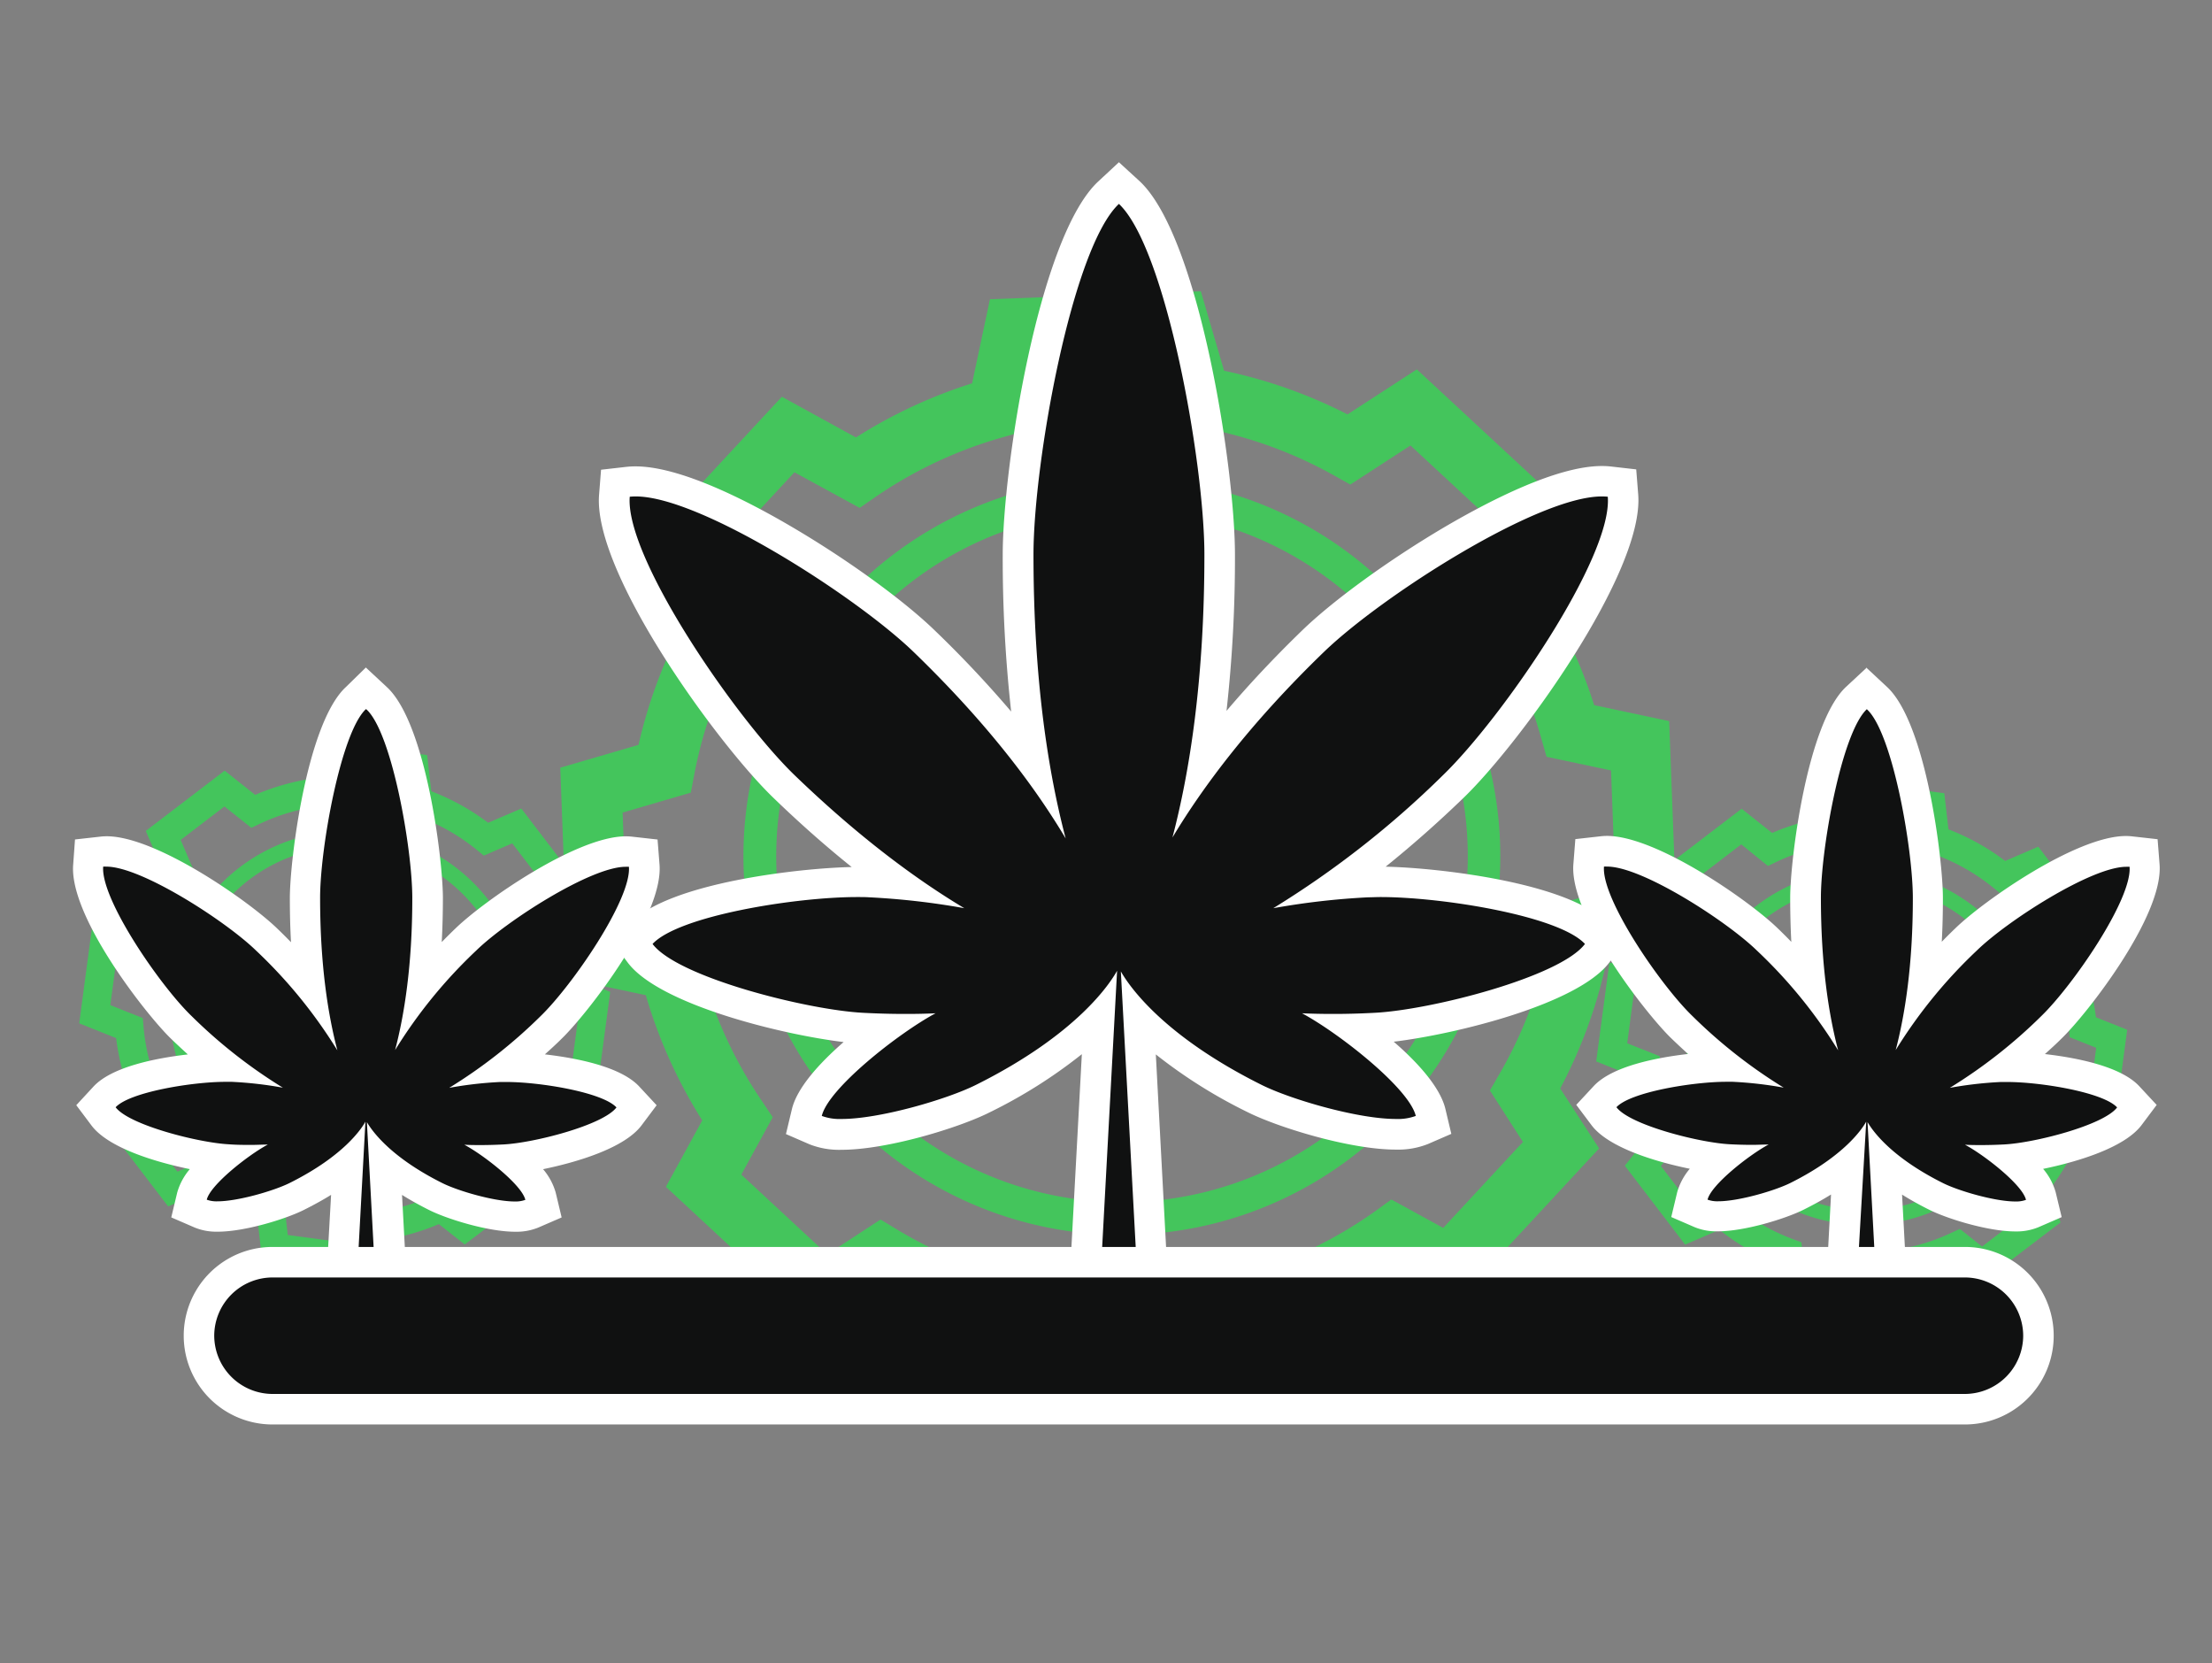 <svg id="Layer_1" data-name="Layer 1" xmlns="http://www.w3.org/2000/svg" viewBox="0 0 435 327"><rect x="0" y="0" width="435" height="327" fill="#808080" stroke="none"/><defs><style>.cls-1{opacity:0.6;}.cls-2{fill:#1cf445;}.cls-3{fill:#101111;}.cls-4{fill:#fff;}</style></defs><title>Industria de cannabis</title><g class="cls-1"><path class="cls-2" d="M203.85,276.92,200,263.64a96.41,96.41,0,0,1-26.52-9.95l-12.11,7.87-30.42-28.23,7.15-13.06A97,97,0,0,1,127,195.65l-15.27-3.24-1.55-41.48,15.39-4.49a96.29,96.29,0,0,1,9-24.08l-9.06-13.93L153.76,78l14.57,8a97.18,97.18,0,0,1,22.84-10.64l3.51-16.53,41.47-1.56,4.57,15.62A96.83,96.83,0,0,1,265,81.47l13.63-8.85,30.43,28.23-7.3,13.32a97.1,97.1,0,0,1,11.74,24.46l14.75,3.14,1.56,41.47-13.51,3.95A96.59,96.59,0,0,1,306.82,214l7.65,11.78-28.22,30.42-11.83-6.47a97,97,0,0,1-26.23,12.18l-2.87,13.49Zm-30.69-37.16,3.18,1.92a84.84,84.84,0,0,0,29.33,11l3.62.64,3.33,11.41,23-.87,2.46-11.59,3.58-.91A85,85,0,0,0,270.61,238l3-2.18,10.2,5.59,15.68-16.9L293,214.39l1.82-3.15a84.85,84.85,0,0,0,10.49-29.62l.58-3.71,11.79-3.44-.86-23-12.68-2.69-1-3.46A85,85,0,0,0,290.05,118l-2.2-3,6.43-11.74-16.9-15.68-11.83,7.68-3.12-1.74a85,85,0,0,0-27.37-9.67l-3.65-.62-4-13.79-23,.86-3.07,14.48-3.47,1a85,85,0,0,0-25.82,12l-3,2.07-12.82-7-15.68,16.9,8,12.26-1.85,3.15a84.9,84.9,0,0,0-10.17,27.11l-.68,3.56-13.41,3.92.86,23,13.41,2.84.89,3.59a85,85,0,0,0,12.36,27.47l2,3-6.18,11.28,16.9,15.68Z"/><path class="cls-2" d="M275.18,219a74.44,74.44,0,1,1-7.26-108.16h0A74.52,74.52,0,0,1,278.14,215.6C277.18,216.77,276.2,217.9,275.18,219ZM170.83,122.06q-1.4,1.48-2.7,3.09a68,68,0,1,0,95.69-9.34h0A68.07,68.07,0,0,0,170.83,122.06Z"/></g><g class="cls-1"><path class="cls-2" d="M389.72,252.13l-5.1-4a45.36,45.36,0,0,1-12.89,3.38l-2.51,6.31-19.35-2.58-.8-7a46,46,0,0,1-10.94-6.45l-6.74,2.9-11.86-15.51,4.69-5.91a45.38,45.38,0,0,1-3.07-11.7l-7.25-2.89,2.58-19.35,7.76-.89a45.71,45.71,0,0,1,5.89-10.29l-3.14-7.3L342.5,159l6,4.76a45.59,45.59,0,0,1,11.67-3.29l2.84-7.1,19.35,2.58.81,7.1a45.38,45.38,0,0,1,11.15,6.21l6.52-2.8L412.68,182l-4.12,5.18A45.15,45.15,0,0,1,412.18,200l6.14,2.45-2.58,19.35-6.3.72a45.88,45.88,0,0,1-6.77,11.8l2.56,6Zm-21.88-5.94,1.74-.12a40,40,0,0,0,14.26-3.74l1.57-.73,4.37,3.47,8.62-6.58-2.2-5.12,1.12-1.32a40,40,0,0,0,7.46-13l.58-1.66,5.43-.62L412.23,206,407,203.92l-.15-1.71a40,40,0,0,0-4-14.22l-.78-1.58,3.59-4.53L399,173.27l-5.6,2.4-1.31-1.07a40,40,0,0,0-12.44-6.9l-1.67-.57-.71-6.26-10.75-1.43-2.46,6.16-1.67.18a40.19,40.19,0,0,0-13.14,3.71l-1.57.76L342.43,166l-8.61,6.59,2.74,6.39-1.07,1.31A40.18,40.18,0,0,0,328.84,192l-.59,1.62-6.83.78L320,205.11l6.38,2.54.15,1.71A39.84,39.84,0,0,0,330,222.54l.71,1.55-4.09,5.14,6.59,8.62,5.92-2.55,1.31,1.14a40.25,40.25,0,0,0,12.21,7.2l1.6.59.69,6,10.74,1.44Z"/><path class="cls-2" d="M401.39,210.52a35,35,0,1,1-32.15-39.58h0a35.05,35.05,0,0,1,32.37,37.47C401.56,209.12,401.49,209.82,401.39,210.52ZM335,201.61c-.08.63-.15,1.27-.19,1.92A32,32,0,1,0,369,174h0A32,32,0,0,0,335,201.61Z"/></g><g class="cls-1"><path class="cls-2" d="M91.4,244.66l-5.1-4A45,45,0,0,1,73.42,244l-2.52,6.31-19.35-2.58-.8-7a45.4,45.4,0,0,1-10.93-6.45l-6.75,2.9L21.21,221.69l4.69-5.9a45.07,45.07,0,0,1-3.06-11.7l-7.26-2.9,2.58-19.35,7.76-.88a45.28,45.28,0,0,1,5.89-10.29l-3.14-7.31,15.51-11.85,6,4.76A45.61,45.61,0,0,1,61.84,153l2.84-7.1L84,148.45l.81,7.11A45.67,45.67,0,0,1,96,161.76l6.52-2.8,11.85,15.51-4.12,5.18a45.49,45.49,0,0,1,3.63,12.87L120,195l-2.58,19.35-6.3.72a45.72,45.72,0,0,1-6.77,11.8l2.56,6Zm-21.88-5.95,1.75-.12a40,40,0,0,0,14.25-3.73l1.57-.74,4.38,3.48,8.61-6.59-2.2-5.12L99,224.57a39.94,39.94,0,0,0,7.46-13l.58-1.65,5.43-.63,1.44-10.75-5.25-2.09-.15-1.7a40,40,0,0,0-4-14.23l-.78-1.58,3.6-4.53-6.59-8.61-5.6,2.41-1.31-1.07a40.05,40.05,0,0,0-12.44-6.91l-1.66-.57L79,153.4,68.24,152l-2.46,6.17-1.67.17A40,40,0,0,0,51,162l-1.57.75-5.29-4.2-8.61,6.58,2.74,6.4-1.07,1.3a40.23,40.23,0,0,0-6.65,11.64l-.59,1.61-6.83.78-1.43,10.75,6.38,2.55.15,1.71a40.09,40.09,0,0,0,3.45,13.17l.71,1.55-4.09,5.15,6.59,8.61,5.92-2.54L42.1,229a39.68,39.68,0,0,0,12.2,7.2l1.6.6.69,6,10.75,1.43Z"/><path class="cls-2" d="M103.07,203a35,35,0,1,1-32.15-39.58h0a35.05,35.05,0,0,1,32.37,37.48C103.24,201.64,103.17,202.35,103.07,203Zm-66.39-8.91c-.09.64-.15,1.28-.2,1.92A32,32,0,1,0,70.7,166.49h0A32,32,0,0,0,36.68,194.13Z"/></g><path class="cls-3" d="M213,257.94l3.12-57.8c-4.43,4.49-11.59,10.21-22.87,15.83-5.74,2.87-19.42,7-27.77,7a13,13,0,0,1-5.12-.84l-2.31-1,.59-2.44c1.16-4.86,8.56-11.52,15.16-16.41-1.42,0-2.85-.1-4.29-.17-10.06-.53-37.68-6.8-43.66-14.74l-1.52-2,1.72-1.84c6.22-6.68,30.9-10.17,42.38-10.17.92,0,1.79,0,2.58.06q3,.15,5.94.42a209.78,209.78,0,0,1-22.88-19.3c-10.43-10.07-34.42-42.93-33.31-57.11L121,95l2.46-.28a14.7,14.7,0,0,1,1.52-.08c14,0,45.58,20.65,56.71,31.4a205.2,205.2,0,0,1,21.66,24.3,250.2,250.2,0,0,1-3.16-41.25c0-16.24,6.91-61.11,17.8-71.22l2-1.9,2,1.9c10.9,10.11,17.81,55,17.81,71.22a251.21,251.21,0,0,1-3.14,41.14A205.35,205.35,0,0,1,258.32,126C269.45,115.27,301,94.62,315,94.62a14.7,14.7,0,0,1,1.52.08L319,95l.19,2.47c1.11,14.18-22.88,47-33.31,57.11A207.91,207.91,0,0,1,263,173.86c1.95-.18,3.94-.32,5.95-.42.78,0,1.65-.06,2.58-.06,11.48,0,36.15,3.49,42.38,10.17l1.71,1.84-1.51,2c-6,7.94-33.61,14.21-43.67,14.74-1.43.07-2.87.13-4.29.17,6.61,4.89,14,11.55,15.17,16.41l.58,2.44-2.31,1a13,13,0,0,1-5.12.84c-8.35,0-22-4.17-27.77-7-11.21-5.59-18.37-11.3-22.8-15.77L227,257.94Z"/><path class="cls-4" d="M220,40.05c9.25,8.58,16.85,50.86,16.85,69,0,24.49-2.89,42.68-6.28,55.6,6-10,15.31-22.49,29.8-36.49,11.24-10.86,41.89-30.56,54.63-30.56a11.09,11.09,0,0,1,1.18.06c.94,11.95-20.8,43.51-32.4,54.73a186.6,186.6,0,0,1-33.38,26.16,146.71,146.71,0,0,1,18.68-2.14c.75,0,1.56-.05,2.43-.05,12,0,35,3.66,40.18,9.22-4.9,6.5-30.37,13-41.42,13.54q-4.32.23-8.22.22-3.15,0-6-.13c7.29,3.92,21.07,14.75,22.37,20.18a10.14,10.14,0,0,1-3.93.6c-7.47,0-20.65-3.83-26.43-6.72-19.54-9.75-26.12-19.6-27.64-22.29l3.45,63.94h-7.65l3.46-64.07c-1.37,2.48-7.85,12.5-27.72,22.42-5.78,2.89-19,6.72-26.43,6.72a10.08,10.08,0,0,1-3.92-.6c1.29-5.43,15.08-16.26,22.37-20.18q-2.9.14-6,.13c-2.61,0-5.34-.07-8.22-.22-11.06-.57-36.53-7-41.43-13.54,5.18-5.56,28.15-9.22,40.19-9.22.86,0,1.68,0,2.42.05a146.88,146.88,0,0,1,18.69,2.14c-9.47-5.67-20.77-14-33.38-26.16-11.61-11.22-33.34-42.78-32.41-54.73a11.28,11.28,0,0,1,1.19-.06c12.73,0,43.38,19.7,54.62,30.56,14.59,14.09,23.93,26.61,29.92,36.68-3.41-12.93-6.33-31.18-6.33-55.79,0-18.16,7.6-60.44,16.84-69m0-8.19L216,35.65C204.28,46.49,197.19,92,197.19,109.07a272.54,272.54,0,0,0,1.66,30.82,220,220,0,0,0-15.08-16c-6.09-5.88-17-13.81-27.87-20.2-9.32-5.49-22.25-12-30.92-12a15.94,15.94,0,0,0-1.86.1l-4.92.56-.39,4.93c-1.2,15.3,23.18,48.84,34.22,59.51q7.71,7.46,15.46,13.67c-9.71.18-36.05,3-43.6,11.12l-3.43,3.68,3,4c6.22,8.26,30.28,14.15,42.44,15.61-4.87,4.25-9.18,9.05-10.17,13.2l-1.17,4.89,4.61,2a15.86,15.86,0,0,0,6.32,1.09c8.92,0,23-4.28,29.11-7.35a98.72,98.72,0,0,0,18.15-11.45l-2.56,47.4-.34,6.33h20.31l-.34-6.32L227.3,207.3a99.17,99.17,0,0,0,18.07,11.36c6.15,3.07,20.2,7.35,29.11,7.35a15.86,15.86,0,0,0,6.32-1.09l4.61-2L284.24,218c-1-4.15-5.29-9-10.16-13.2,12.15-1.46,36.21-7.35,42.43-15.61l3-4-3.43-3.68c-7.54-8.1-33.89-10.94-43.59-11.12,5.15-4.14,10.32-8.7,15.46-13.67,11-10.67,35.41-44.21,34.21-59.51l-.39-4.93-4.91-.56a16.06,16.06,0,0,0-1.86-.1c-8.68,0-21.6,6.54-30.92,12-10.84,6.39-21.78,14.32-27.88,20.2q-8.21,7.94-15,15.94a270.91,270.91,0,0,0,1.66-30.73c0-17.11-7.09-62.58-18.76-73.42L220,31.86Z"/><path class="cls-3" d="M66.86,257.94l1.57-29.14a51.91,51.91,0,0,1-10.1,6.45c-3.28,1.63-10.79,3.92-15.54,3.92a8.13,8.13,0,0,1-3.31-.57l-2.3-1,.58-2.45c.55-2.29,3-5,5.77-7.31-6.3-.66-19.75-3.84-23.14-8.35l-1.52-2,1.72-1.84c4.15-4.46,19.1-5.91,23.78-5.91h.11q-4.4-3.48-8.79-7.72c-5.9-5.71-18.95-23.64-18.31-31.8l.19-2.46,2.46-.28a7.68,7.68,0,0,1,1-.05c8,0,25.16,11.19,31.44,17.26A118,118,0,0,1,61,193.84a144.48,144.48,0,0,1-1-17.27c0-9.16,3.78-33.5,10-39.29l2-1.89,2,1.89c6.23,5.79,10,30.13,10,39.29a143.63,143.63,0,0,1-1,17.22,118.81,118.81,0,0,1,8.53-9.11c6.28-6.07,23.46-17.26,31.43-17.26a7.74,7.74,0,0,1,1,.05l2.46.28.19,2.46c.64,8.16-12.41,26.09-18.31,31.8-2.92,2.82-5.86,5.4-8.79,7.72h.11c4.68,0,19.63,1.45,23.78,5.91l1.72,1.84-1.52,2c-3.39,4.51-16.83,7.69-23.14,8.35,2.74,2.34,5.22,5,5.77,7.31l.58,2.45-2.3,1a8.13,8.13,0,0,1-3.31.57c-4.75,0-12.26-2.29-15.54-3.92a52.66,52.66,0,0,1-10.06-6.4l1.57,29.09Z"/><path class="cls-4" d="M72.08,139.48c5,4.62,9,27.33,9,37.09,0,13.15-1.56,22.93-3.38,29.87a96.45,96.45,0,0,1,16-19.61c6-5.83,22.5-16.42,29.34-16.42a6.28,6.28,0,0,1,.64,0c.5,6.42-11.17,23.38-17.41,29.4a100.12,100.12,0,0,1-17.93,14.06,76.49,76.49,0,0,1,10-1.15c.4,0,.83,0,1.3,0,6.47,0,18.81,2,21.59,5-2.64,3.5-16.32,7-22.26,7.28q-2.33.12-4.41.12c-1.13,0-2.21,0-3.25-.07,3.92,2.1,11.32,7.92,12,10.84a5.57,5.57,0,0,1-2.11.32c-4,0-11.1-2.06-14.2-3.61-10.5-5.24-14-10.53-14.85-12l1.85,34.35H70l1.86-34.43c-.74,1.34-4.21,6.72-14.89,12.05-3.11,1.55-10.19,3.61-14.2,3.61a5.57,5.57,0,0,1-2.11-.32c.7-2.92,8.1-8.74,12-10.84-1,0-2.12.07-3.25.07-1.4,0-2.86,0-4.41-.12-5.94-.31-19.62-3.78-22.26-7.28,2.78-3,15.12-5,21.59-5,.47,0,.9,0,1.3,0a76.49,76.49,0,0,1,10,1.15,100.12,100.12,0,0,1-17.93-14.06c-6.24-6-17.91-23-17.41-29.4a6.28,6.28,0,0,1,.64,0c6.84,0,23.3,10.59,29.34,16.42a96.31,96.31,0,0,1,16.08,19.71c-1.83-6.95-3.4-16.75-3.4-30,0-9.76,4.08-32.47,9-37.09m0-8.19L68,135.09c-7.66,7.12-11,33.93-11,41.48,0,3,.07,5.86.23,8.67-.89-.91-1.8-1.82-2.74-2.72-5.6-5.41-23.76-18.1-33.51-18.11a11.11,11.11,0,0,0-1.31.08l-4.92.55L14.39,170c-.8,10.15,14.31,29.44,19.22,34.19,1.11,1.07,2.22,2.1,3.33,3.11-6.32.73-14.93,2.42-18.55,6.31L15,217.28l3,4c3.3,4.38,12.45,7.16,19.33,8.57a12.25,12.25,0,0,0-2.48,4.6l-1.17,4.89,4.62,2a11.28,11.28,0,0,0,4.5.81c5.4,0,13.41-2.51,16.88-4.24,2-1,3.82-2,5.43-3L64,254.62l-.34,6.32H80.46l-.34-6.32-1.06-19.7c1.6,1,3.39,2,5.39,3,3.47,1.73,11.48,4.24,16.88,4.24a11.28,11.28,0,0,0,4.5-.81l4.62-2-1.17-4.89a12.25,12.25,0,0,0-2.48-4.6c6.88-1.41,16-4.19,19.33-8.57l3-4-3.43-3.69c-3.62-3.89-12.23-5.58-18.55-6.31,1.11-1,2.22-2,3.33-3.11,4.91-4.75,20-24,19.22-34.19l-.39-4.94-4.92-.55a11.11,11.11,0,0,0-1.31-.08c-9.75,0-27.91,12.69-33.51,18.11-.93.89-1.82,1.78-2.7,2.68q.22-4.2.23-8.63c0-7.55-3.3-34.36-11-41.48l-4.08-3.8Z"/><path class="cls-3" d="M362,257.94l1.57-29.14a52.39,52.39,0,0,1-10.1,6.45c-3.29,1.63-10.79,3.92-15.54,3.92a8.13,8.13,0,0,1-3.31-.57l-2.3-1,.58-2.45c.55-2.29,3-5,5.77-7.31-6.31-.66-19.75-3.84-23.15-8.35l-1.51-2,1.71-1.84c4.15-4.46,19.1-5.91,23.79-5.91h.11c-2.93-2.32-5.87-4.9-8.79-7.72-5.91-5.71-18.95-23.64-18.31-31.8l.19-2.46,2.46-.28a7.58,7.58,0,0,1,1-.05c8,0,25.16,11.19,31.44,17.26a120,120,0,0,1,8.57,9.16,142.31,142.31,0,0,1-1-17.27c0-9.16,3.78-33.5,10-39.29l2.05-1.89,2,1.89c6.22,5.79,10,30.13,10,39.29a143.7,143.7,0,0,1-1,17.22,118.81,118.81,0,0,1,8.53-9.11c6.27-6.07,23.46-17.26,31.43-17.26a7.74,7.74,0,0,1,1,.05l2.45.28.2,2.46c.64,8.16-12.41,26.09-18.32,31.8q-4.38,4.23-8.78,7.72h.11c4.68,0,19.63,1.45,23.78,5.91l1.72,1.84-1.52,2c-3.39,4.51-16.84,7.69-23.14,8.35,2.74,2.34,5.22,5,5.77,7.31l.58,2.45-2.31,1a8.08,8.08,0,0,1-3.3.57c-4.76,0-12.26-2.29-15.54-3.92a52.66,52.66,0,0,1-10.06-6.4l1.57,29.09Z"/><path class="cls-4" d="M367.17,139.48c5,4.62,9,27.33,9,37.09,0,13.15-1.55,22.93-3.37,29.87a96.69,96.69,0,0,1,16-19.61c6-5.83,22.51-16.42,29.35-16.42a6.28,6.28,0,0,1,.64,0c.5,6.42-11.17,23.38-17.41,29.4a100.13,100.13,0,0,1-17.94,14.06,76.9,76.9,0,0,1,10-1.15c.4,0,.84,0,1.31,0,6.47,0,18.81,2,21.59,5-2.64,3.5-16.32,7-22.26,7.28q-2.32.12-4.41.12c-1.13,0-2.21,0-3.25-.07,3.92,2.1,11.32,7.92,12,10.84a5.57,5.57,0,0,1-2.11.32c-4,0-11.1-2.06-14.2-3.61-10.5-5.24-14-10.53-14.85-12l1.85,34.35h-4.11L367,220.51c-.74,1.34-4.22,6.72-14.89,12.05-3.11,1.55-10.19,3.61-14.2,3.61a5.57,5.57,0,0,1-2.11-.32c.7-2.92,8.1-8.74,12-10.84-1,0-2.12.07-3.25.07q-2.1,0-4.41-.12c-5.94-.31-19.63-3.78-22.26-7.28,2.78-3,15.12-5,21.59-5,.47,0,.9,0,1.3,0a76.49,76.49,0,0,1,10,1.15,100.12,100.12,0,0,1-17.93-14.06c-6.24-6-17.92-23-17.41-29.4a6.26,6.26,0,0,1,.63,0c6.85,0,23.31,10.59,29.35,16.42a95.86,95.86,0,0,1,16.07,19.71c-1.83-6.95-3.39-16.75-3.39-30,0-9.76,4.08-32.47,9.05-37.09m0-8.19-4.09,3.8c-7.66,7.12-11,33.93-11,41.48q0,4.45.22,8.67c-.88-.91-1.79-1.82-2.73-2.72-5.6-5.41-23.76-18.1-33.52-18.11a11.38,11.38,0,0,0-1.31.08l-4.91.55-.39,4.94c-.8,10.15,14.31,29.44,19.22,34.19,1.11,1.07,2.22,2.1,3.33,3.11-6.32.73-14.93,2.42-18.55,6.31l-3.43,3.69,3,4c3.29,4.38,12.44,7.16,19.33,8.57a12.25,12.25,0,0,0-2.48,4.6l-1.17,4.89,4.62,2a11.28,11.28,0,0,0,4.5.81c5.4,0,13.41-2.51,16.88-4.24,2-1,3.82-2,5.42-3l-1.06,19.72-.34,6.32h16.77l-.34-6.32-1.06-19.7c1.6,1,3.38,2,5.39,3,3.47,1.73,11.48,4.24,16.88,4.24a11.31,11.31,0,0,0,4.5-.81l4.62-2-1.18-4.89a12.08,12.08,0,0,0-2.47-4.6c6.88-1.41,16-4.19,19.33-8.57l3-4-3.43-3.69c-3.63-3.89-12.23-5.58-18.55-6.31,1.11-1,2.22-2,3.33-3.11,4.91-4.75,20-24,19.22-34.19l-.39-4.94-4.92-.55a11.11,11.11,0,0,0-1.31-.08c-9.75,0-27.91,12.69-33.51,18.11-.93.89-1.83,1.78-2.7,2.68q.22-4.2.22-8.63c0-7.55-3.29-34.36-11-41.48l-4.08-3.8Z"/><path class="cls-3" d="M53.58,277.05a14.45,14.45,0,0,1,0-28.9H386.42a14.45,14.45,0,0,1,0,28.9Z"/><path class="cls-4" d="M386.42,251.15a11.48,11.48,0,0,1,11.45,11.45h0a11.49,11.49,0,0,1-11.45,11.45H53.58A11.49,11.49,0,0,1,42.13,262.6h0a11.48,11.48,0,0,1,11.45-11.45H386.42m0-6H53.58a17.45,17.45,0,0,0,0,34.9H386.42a17.45,17.45,0,0,0,0-34.9Z"/></svg>